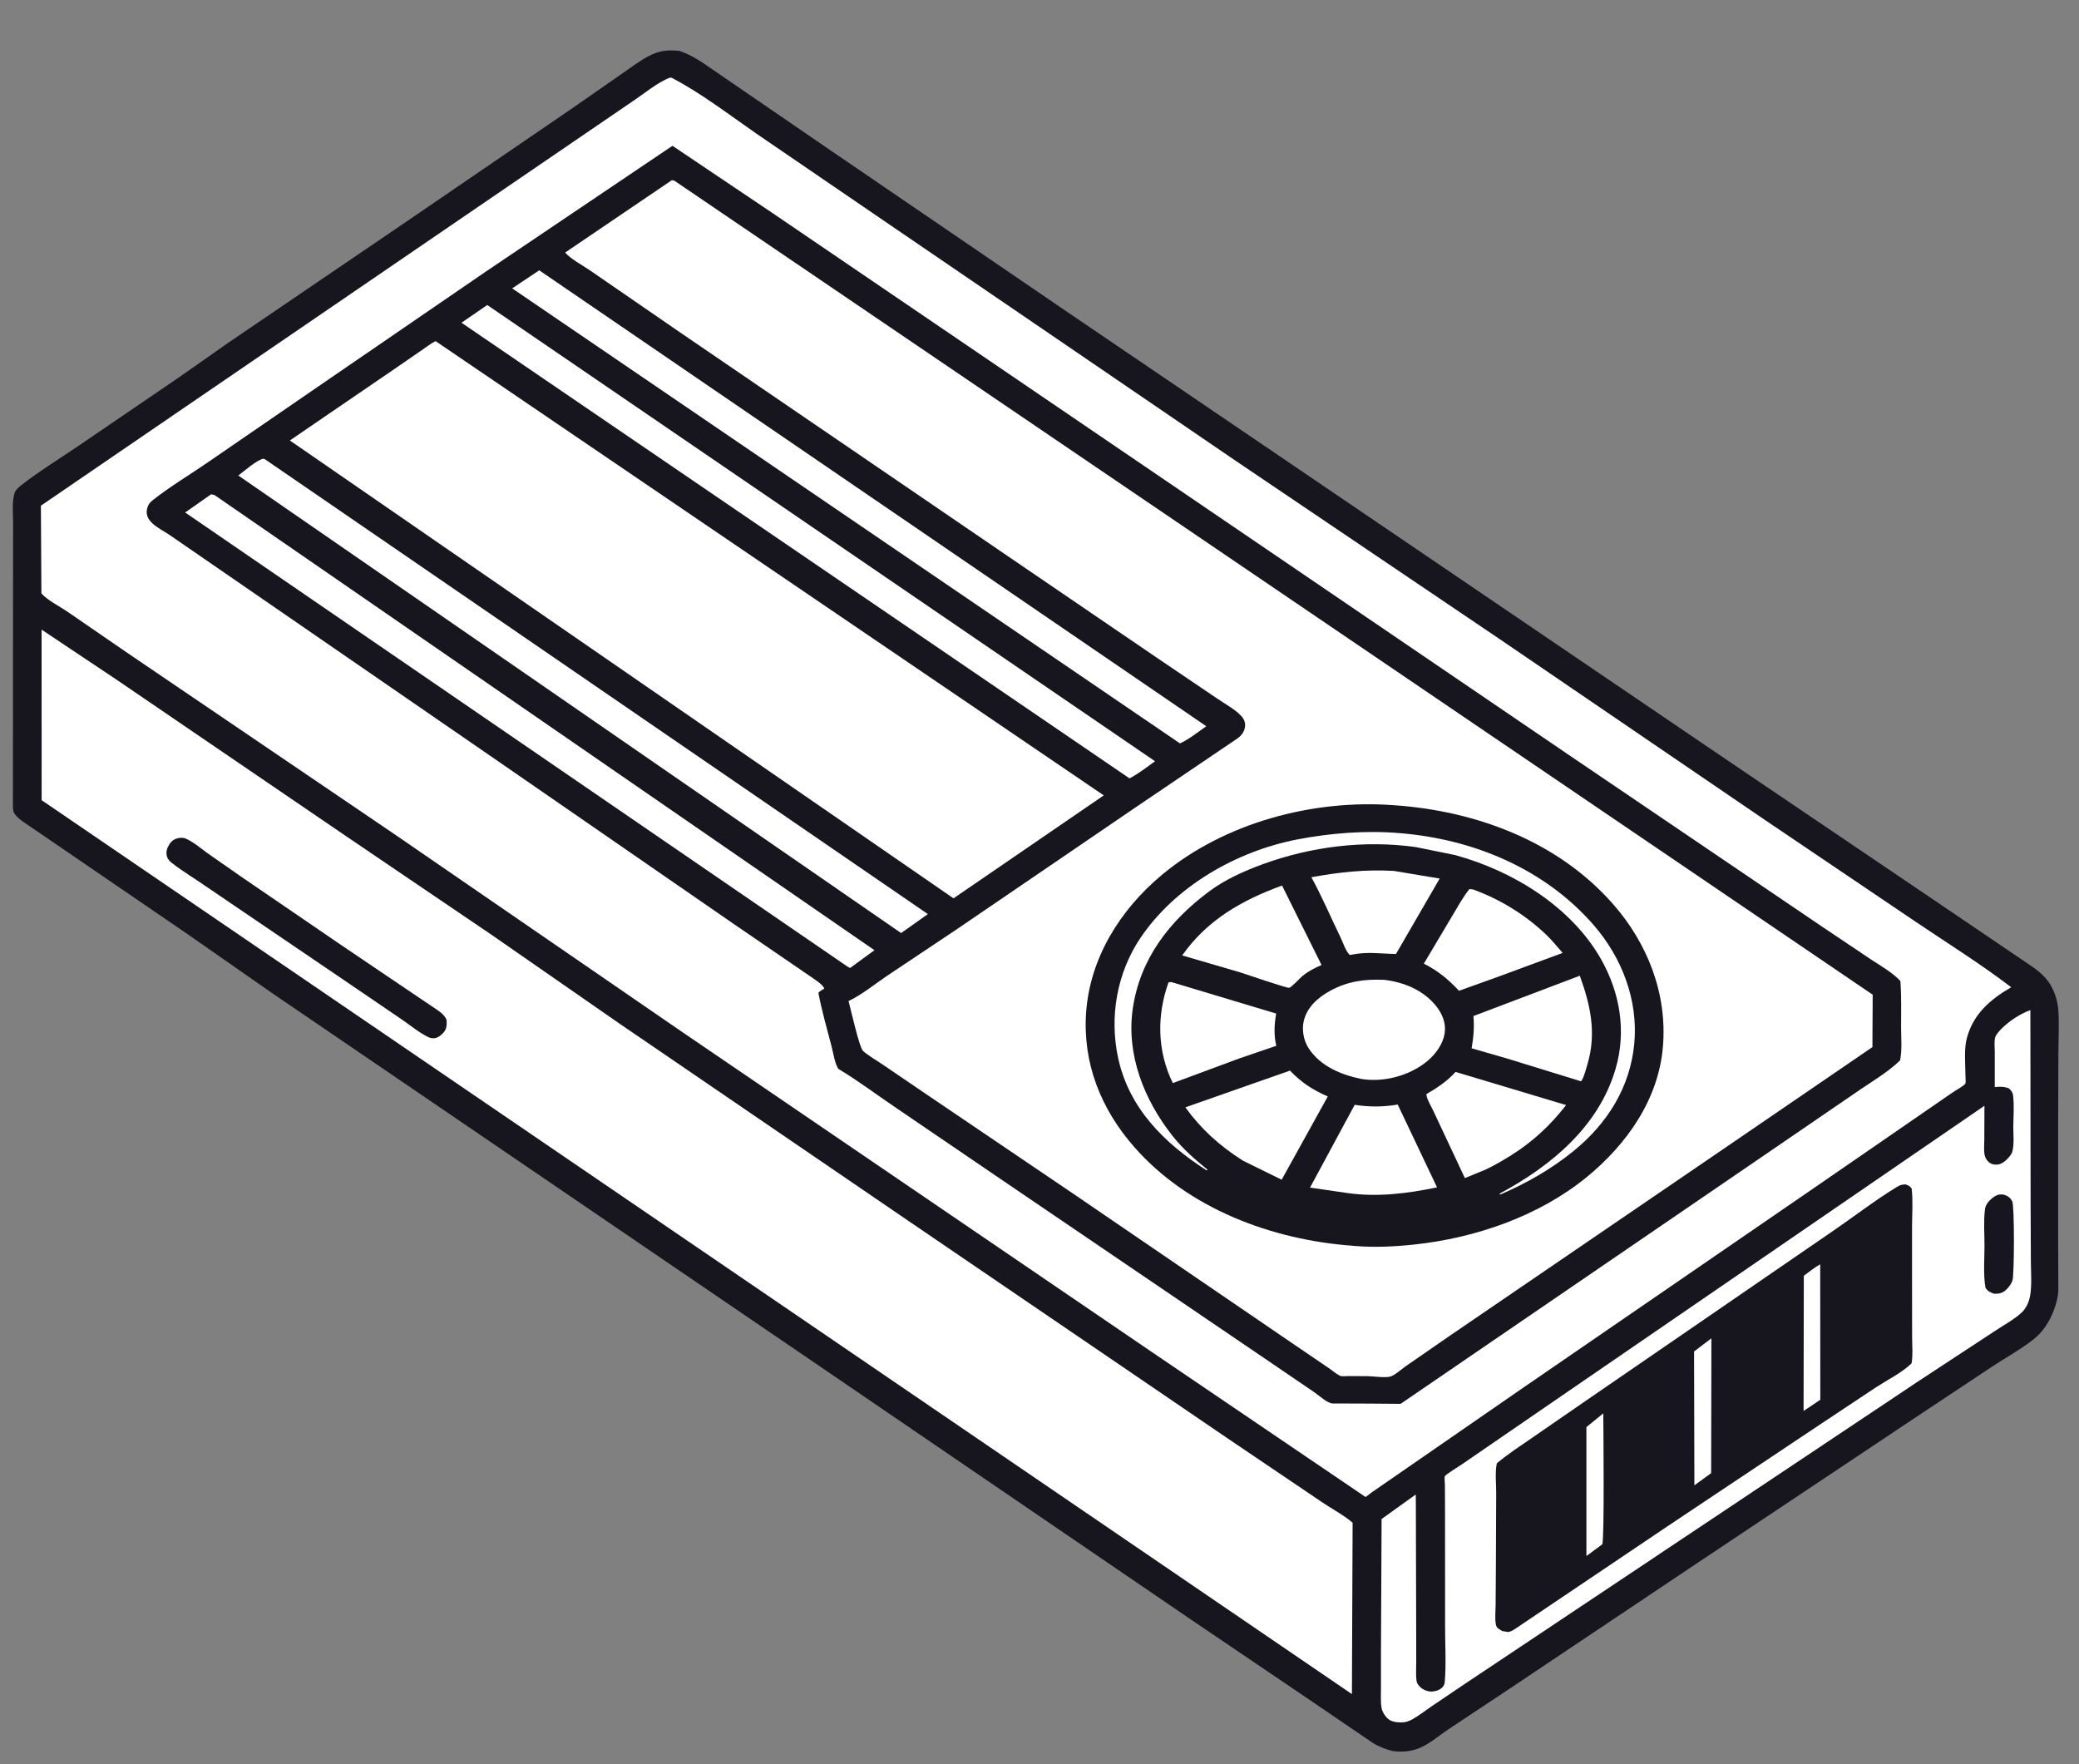<svg width="33" height="28" viewBox="0 0 33 28" fill="none" xmlns="http://www.w3.org/2000/svg">
<rect x="0" y="0" width="33" height="28" fill="#808080" stroke="none"/>
<path d="M10.78 0.807C10.591 0.787 10.447 0.807 10.28 0.899C10.133 0.98 9.994 1.085 9.857 1.18L9.106 1.703L6.447 3.52L3.613 5.447L2.86 5.976L1.242 7.079C0.943 7.282 0.626 7.476 0.341 7.698C0.292 7.737 0.243 7.778 0.227 7.839L0.223 7.857C0.189 7.996 0.209 8.171 0.208 8.316L0.207 9.262L0.205 12.719C0.206 12.774 0.199 12.862 0.227 12.908C0.26 12.96 0.307 13 0.357 13.035L2.964 14.817L4.334 15.772L12.738 21.498L18.887 25.693L20.834 27.011L21.784 27.658C21.889 27.724 21.991 27.762 22.112 27.793C22.261 27.81 22.406 27.8 22.545 27.738C22.7 27.671 22.843 27.545 22.984 27.451L23.962 26.802L26.975 24.785L30.387 22.509L31.63 21.684C31.84 21.546 32.073 21.418 32.271 21.263C32.427 21.142 32.532 20.977 32.6 20.796C32.639 20.692 32.668 20.589 32.672 20.478L32.669 19.628L32.669 17.91L32.673 16.694C32.674 16.477 32.687 16.252 32.672 16.036C32.664 15.914 32.63 15.794 32.576 15.684C32.504 15.538 32.395 15.438 32.262 15.345L30.738 14.312L27.307 11.991L16.854 4.892L13.074 2.312L11.808 1.444L11.315 1.106C11.14 0.986 10.985 0.874 10.78 0.807Z" fill="#17161E"/>
<path d="M32.228 16.032C32.066 16.09 31.896 16.203 31.775 16.322C31.744 16.353 31.687 16.416 31.673 16.454C31.65 16.518 31.663 16.626 31.663 16.695L31.663 17.253C31.742 17.244 31.813 17.245 31.888 17.274C31.923 17.309 31.947 17.334 31.953 17.384C31.974 17.544 31.958 17.727 31.957 17.888C31.957 18.008 31.973 18.158 31.943 18.273C31.935 18.305 31.915 18.333 31.894 18.359C31.848 18.415 31.778 18.479 31.701 18.484C31.645 18.488 31.597 18.474 31.557 18.434C31.531 18.408 31.509 18.367 31.502 18.331C31.487 18.254 31.497 18.158 31.497 18.08L31.499 17.55L24.916 22.066L23.202 23.243C23.166 23.268 22.944 23.404 22.934 23.43C22.925 23.455 22.935 23.534 22.935 23.565L22.937 23.978L22.938 25.815C22.937 26.102 22.957 26.406 22.933 26.691C22.931 26.72 22.923 26.745 22.905 26.769C22.865 26.819 22.796 26.843 22.734 26.847C22.662 26.851 22.585 26.82 22.536 26.769C22.51 26.742 22.489 26.712 22.484 26.674C22.472 26.579 22.48 26.472 22.48 26.375L22.479 25.81L22.474 23.903L22.472 23.72L21.93 24.109L21.92 26.249V26.799C21.921 26.898 21.912 27.006 21.929 27.104C21.94 27.166 21.975 27.224 22.02 27.269C22.078 27.327 22.16 27.336 22.239 27.337C22.307 27.338 22.36 27.32 22.418 27.288C22.523 27.23 22.624 27.15 22.723 27.082L23.263 26.718L25.859 24.986L30.437 21.931L31.666 21.124C31.805 21.03 31.978 20.94 32.097 20.825C32.172 20.752 32.213 20.643 32.228 20.543C32.252 20.378 32.237 20.193 32.236 20.027L32.232 19.06L32.228 16.032Z" fill="white"/>
<path d="M31.809 18.961C31.782 18.957 31.753 18.956 31.725 18.961C31.66 18.975 31.58 19.047 31.544 19.099C31.523 19.13 31.511 19.162 31.507 19.198C31.484 19.382 31.5 19.582 31.5 19.768C31.5 19.986 31.479 20.224 31.515 20.437C31.55 20.495 31.586 20.508 31.649 20.533C31.689 20.534 31.729 20.534 31.767 20.52C31.846 20.489 31.913 20.402 31.943 20.327C31.974 20.248 31.977 19.131 31.94 19.066C31.907 19.006 31.873 18.983 31.809 18.961Z" fill="#17161E"/>
<path d="M30.247 18.798C30.189 18.8 30.159 18.808 30.11 18.838C29.767 19.047 29.442 19.299 29.111 19.526L27.063 20.933L25.128 22.262L24.331 22.812C24.137 22.946 23.939 23.074 23.759 23.225C23.728 23.365 23.75 23.556 23.749 23.701L23.744 24.892L23.74 25.479C23.739 25.575 23.727 25.683 23.743 25.777C23.755 25.846 23.789 25.851 23.846 25.887L23.941 25.903C23.984 25.892 24.013 25.877 24.049 25.853L26.47 24.223L28.91 22.595L29.788 22.012C29.97 21.894 30.187 21.788 30.342 21.639C30.366 21.51 30.351 21.352 30.351 21.22L30.35 20.392L30.35 19.461C30.351 19.263 30.366 19.061 30.344 18.864C30.31 18.819 30.298 18.818 30.247 18.798Z" fill="#17161E"/>
<path d="M25.449 22.432L25.181 22.65L25.181 24.697L25.432 24.511C25.469 24.465 25.45 22.637 25.449 22.432Z" fill="white"/>
<path d="M28.892 20.066C28.801 20.117 28.716 20.187 28.632 20.248L28.628 22.394L28.894 22.216L28.892 20.066Z" fill="white"/>
<path d="M27.165 21.241L26.89 21.45L26.895 23.574L27.161 23.381L27.165 21.241Z" fill="white"/>
<path d="M0.66 9.993L0.661 12.7L21.459 26.888L21.47 24.168C21.334 24.049 21.137 23.946 20.985 23.842L19.508 22.844L14.41 19.371L9.846 16.255L7.8 14.835L5.474 13.258L1.83 10.774L0.66 9.993Z" fill="white"/>
<path d="M2.933 13.303C2.886 13.294 2.847 13.294 2.801 13.31C2.734 13.332 2.697 13.378 2.667 13.439C2.64 13.492 2.633 13.555 2.656 13.611C2.672 13.648 2.699 13.673 2.73 13.698C2.906 13.835 3.107 13.953 3.291 14.083L5.409 15.521L6.387 16.187C6.525 16.281 6.657 16.395 6.81 16.466C6.835 16.475 6.854 16.479 6.881 16.479C6.942 16.479 6.999 16.434 7.037 16.392C7.093 16.331 7.092 16.267 7.089 16.189C7.058 16.117 7.011 16.08 6.949 16.035L5.446 15.02L3.822 13.91L3.293 13.541C3.181 13.46 3.062 13.355 2.933 13.303Z" fill="#17161E"/>
<path d="M10.665 1.236L10.637 1.231C10.434 1.308 10.225 1.487 10.043 1.607L7.988 3.01L2.685 6.634L0.649 8.026L0.657 9.417C0.747 9.524 0.955 9.629 1.073 9.71L2.027 10.366L6.26 13.239L10.796 16.357L18.294 21.466L21.676 23.76L21.778 23.683L24.199 22.01L28.814 18.841L30.985 17.345C31.041 17.304 31.16 17.245 31.198 17.197C31.204 17.19 31.198 17.064 31.197 17.048C31.196 16.866 31.173 16.648 31.221 16.471C31.325 16.092 31.591 15.862 31.924 15.669C31.444 15.303 30.92 14.975 30.418 14.637L28.031 13.025L23.808 10.146L19.619 7.317L13.811 3.354L12.008 2.122C11.575 1.822 11.132 1.48 10.665 1.236Z" fill="white"/>
<path d="M10.674 2.314L7.718 4.306L5.053 6.133L3.29 7.344C3.009 7.537 2.701 7.721 2.434 7.931C2.402 7.956 2.366 7.989 2.35 8.028C2.248 8.269 2.528 8.38 2.691 8.49L7.844 12.039L11.653 14.669L12.882 15.51C12.944 15.555 13.056 15.622 13.085 15.69C13.048 15.711 13.019 15.726 12.99 15.757C13.044 16.043 13.127 16.327 13.2 16.609C13.227 16.712 13.25 16.876 13.306 16.964C13.613 17.147 13.902 17.366 14.198 17.566L15.887 18.716L19.985 21.5L20.865 22.099C20.934 22.146 21.073 22.276 21.155 22.275L21.738 22.277L22.232 22.281L27.551 18.645L29.441 17.352C29.68 17.184 29.951 17.032 30.16 16.83C30.193 16.665 30.177 16.483 30.176 16.315C30.176 16.067 30.183 15.817 30.165 15.57C30.037 15.433 29.851 15.329 29.694 15.225L28.926 14.71L24.877 11.965L15.354 5.485L12.248 3.372L10.674 2.314Z" fill="#17161E"/>
<path d="M7.734 4.841L7.325 5.122L17.929 12.354C18.068 12.281 18.207 12.174 18.334 12.082L7.734 4.841Z" fill="white"/>
<path d="M8.559 4.29L8.13 4.577L18.73 11.799C18.872 11.734 19.02 11.616 19.147 11.526L8.559 4.29Z" fill="white"/>
<path d="M4.201 7.286L4.18 7.281C4.078 7.298 3.871 7.481 3.783 7.547L14.303 14.809L14.728 14.508L4.201 7.286Z" fill="white"/>
<path d="M3.405 7.857L3.351 7.845L2.939 8.134L13.446 15.337C13.464 15.351 13.475 15.355 13.496 15.362L13.88 15.081L3.405 7.857Z" fill="white"/>
<path d="M6.914 5.414C6.839 5.451 6.766 5.509 6.697 5.556L6.234 5.875L5.152 6.614L4.601 6.991L15.135 14.258L17.52 12.624L6.914 5.414Z" fill="white"/>
<path d="M10.703 2.867L10.664 2.86L8.971 4.008C9.056 4.111 9.256 4.215 9.37 4.295L10.795 5.276L16.1 8.897L18.358 10.436L19.341 11.101C19.455 11.179 19.662 11.29 19.734 11.405C19.766 11.457 19.771 11.511 19.755 11.569C19.736 11.634 19.697 11.68 19.642 11.72L18.043 12.802L15.197 14.742L14.071 15.494C13.882 15.622 13.694 15.776 13.49 15.878L13.469 15.888C13.502 16.009 13.64 16.629 13.7 16.681C13.792 16.762 13.915 16.83 14.018 16.901L14.78 17.419L17.012 18.93L20.465 21.287L21.098 21.718C21.147 21.751 21.228 21.821 21.28 21.839C21.306 21.848 21.373 21.84 21.403 21.84L21.709 21.842C21.808 21.844 21.974 21.87 22.065 21.849C22.133 21.833 22.249 21.729 22.31 21.686L23.004 21.206L27.329 18.254L29.721 16.619L29.725 15.787L10.703 2.867Z" fill="white"/>
<path d="M22.128 12.78C20.837 12.682 19.432 13.06 18.442 13.886C17.779 14.439 17.302 15.205 17.24 16.067C17.183 16.871 17.473 17.601 18.005 18.206C18.86 19.181 20.186 19.679 21.472 19.772L21.493 19.774C21.807 19.802 22.131 19.786 22.444 19.753C23.418 19.65 24.425 19.303 25.184 18.684C25.827 18.159 26.328 17.444 26.396 16.607C26.465 15.771 26.152 14.969 25.596 14.34C24.725 13.354 23.433 12.87 22.128 12.78Z" fill="#17161E"/>
<path d="M22.127 13.823C21.673 13.796 21.261 13.842 20.815 13.923C20.985 14.231 21.122 14.557 21.276 14.873C21.315 14.953 21.362 15.102 21.426 15.157L21.488 15.146C21.723 15.104 21.925 15.137 22.158 15.142L22.852 13.944L22.127 13.823Z" fill="white"/>
<path d="M22.186 17.531C21.953 17.57 21.736 17.571 21.503 17.535L20.794 18.849L21.38 18.934C21.858 19.004 22.343 18.943 22.81 18.845L22.186 17.531Z" fill="white"/>
<path d="M23.385 14.118L23.325 14.11C23.221 14.238 23.138 14.393 23.053 14.534L22.601 15.294C22.831 15.413 22.984 15.539 23.159 15.725L23.794 15.497L24.804 15.124C24.719 15.029 24.64 14.928 24.548 14.84C24.217 14.523 23.818 14.276 23.385 14.118Z" fill="white"/>
<path d="M18.59 15.586L18.548 15.591C18.359 16.118 18.368 16.684 18.616 17.19L19.668 16.8L20.259 16.598C20.22 16.445 20.226 16.27 20.252 16.115L20.257 16.087L18.59 15.586Z" fill="white"/>
<path d="M20.35 14.055C19.711 14.287 19.159 14.603 18.765 15.164L19.676 15.43C19.773 15.46 20.433 15.688 20.464 15.678C20.507 15.664 20.628 15.529 20.67 15.494C20.765 15.415 20.864 15.365 20.977 15.316L20.35 14.055Z" fill="white"/>
<path d="M23.104 17.013C22.972 17.16 22.812 17.266 22.641 17.365C22.638 17.428 22.724 17.572 22.753 17.635L23.252 18.698L23.578 18.564C23.723 18.497 23.859 18.415 23.995 18.331C24.336 18.115 24.613 17.856 24.859 17.539L23.104 17.013Z" fill="white"/>
<path d="M25.076 15.486L23.388 16.126C23.403 16.304 23.39 16.462 23.359 16.638L23.921 16.8L25.096 17.162L25.11 17.142C25.149 17.073 25.174 16.97 25.197 16.893C25.344 16.401 25.247 15.955 25.076 15.486Z" fill="white"/>
<path d="M20.476 16.992L18.815 17.575C19.071 17.927 19.358 18.185 19.728 18.421L20.344 18.724L21.076 17.402C20.838 17.3 20.653 17.178 20.476 16.992Z" fill="white"/>
<path d="M21.971 15.551C21.652 15.539 21.392 15.573 21.109 15.728C20.92 15.832 20.747 15.985 20.695 16.202C20.661 16.342 20.692 16.515 20.771 16.636C20.958 16.923 21.289 17.061 21.618 17.126C21.95 17.177 22.318 17.085 22.59 16.892C22.755 16.776 22.902 16.594 22.932 16.393C22.955 16.236 22.89 16.084 22.792 15.963C22.59 15.714 22.286 15.589 21.971 15.551Z" fill="white"/>
<path d="M22.217 13.223C21.684 13.177 21.116 13.222 20.592 13.323C19.62 13.512 18.656 14.067 18.103 14.885C17.728 15.441 17.608 16.138 17.747 16.786C17.918 17.587 18.478 18.142 19.152 18.575L19.168 18.565C18.964 18.4 18.772 18.232 18.61 18.026C18.16 17.456 17.876 16.741 17.98 16.012C18.094 15.221 18.56 14.617 19.2 14.143C19.454 13.955 19.752 13.823 20.049 13.714C20.818 13.435 21.658 13.331 22.471 13.444L23.097 13.571C24.014 13.822 24.937 14.389 25.41 15.218C25.716 15.755 25.819 16.371 25.643 16.968C25.375 17.878 24.627 18.502 23.808 18.942V18.961C24.231 18.781 24.625 18.555 24.98 18.266C25.518 17.828 25.877 17.251 25.941 16.563C26.004 15.877 25.75 15.206 25.298 14.684C24.524 13.793 23.393 13.318 22.217 13.223Z" fill="white"/>
</svg>
